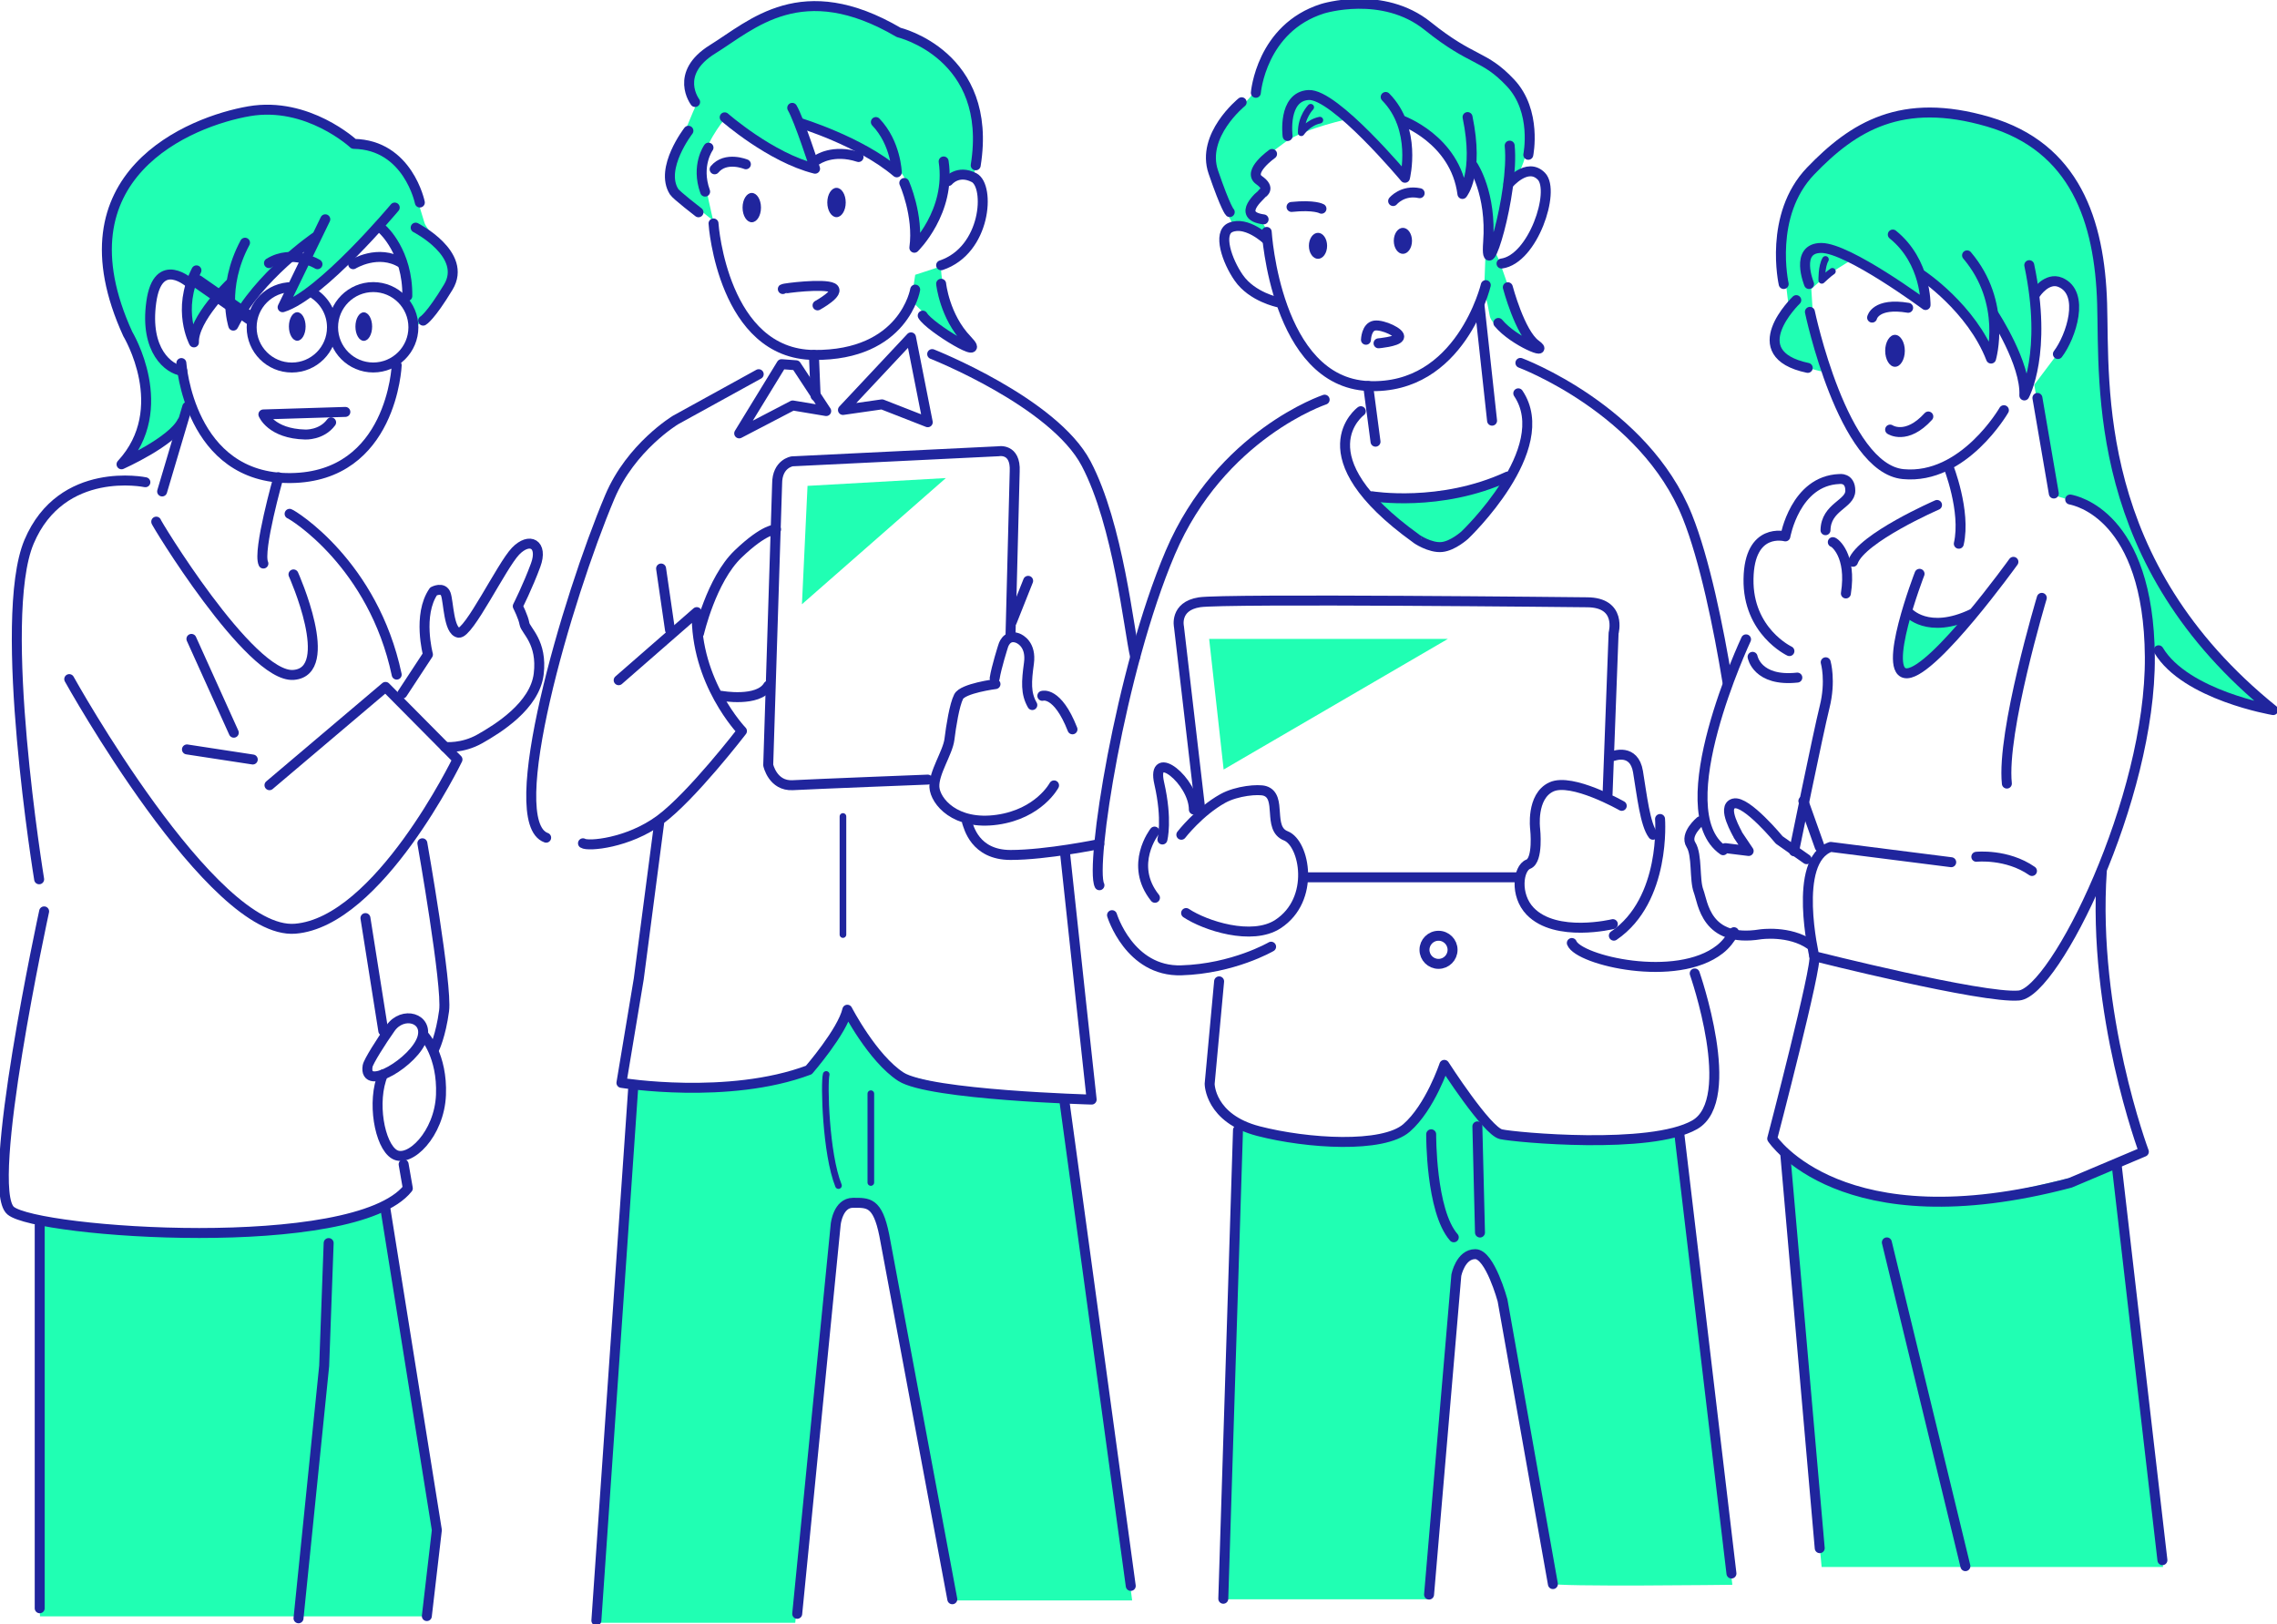 <svg width="457" height="326" viewBox="0 0 457 326" fill="none" xmlns="http://www.w3.org/2000/svg">
<g clip-path="url(#clip0_916_212)">
<path d="M242.68 128.226L245.589 154.442L290.594 128.226H242.68Z" fill="#20FFB3"/>
<path d="M162.073 97.512L160.952 121.271L189.837 95.945L162.073 97.512Z" fill="#20FFB3"/>
<path d="M366.728 74.764C366.728 74.764 356.819 73.248 356.314 68.213C355.809 63.178 359.001 61.49 359.001 61.49C359.001 61.49 357.324 49.216 357.829 45.02C358.334 40.825 368.576 23.84 383.019 22.667C397.462 21.494 412.571 28.723 415.429 36.113C418.288 43.504 422.317 51.238 421.641 59.811C420.964 68.385 423.489 114.952 443.133 129.237L455.395 142.35C455.395 142.35 435.579 137.143 431.377 128.226C431.377 128.226 431.71 106.54 414.753 100.151L411.894 99.311L408.289 77.211L413.409 70.407C413.409 70.407 419.54 58.972 413.329 56.455C413.329 56.455 409.47 56.536 408.794 59.397C408.794 59.397 408.46 73.015 406.774 77.555L401.825 65.372L400.562 64.452L400.229 70.508L389.816 58.325L385.534 55.383L386.453 60.59L378.312 55.798L371.676 52.097L366.475 55.373L363.536 57.981C363.536 57.981 363.869 63.613 363.96 64.785C364.051 65.958 366.728 74.784 366.728 74.784V74.764Z" fill="#20FFB3"/>
<path d="M38.167 81.073C38.167 81.073 35.814 86.451 35.561 86.532C35.309 86.613 25.825 92.588 25.825 92.588C25.825 92.588 30.612 85.784 29.269 79.728C27.926 73.672 23.815 62.41 23.138 61.156C22.462 59.902 20.371 49.56 21.876 44.848C23.381 40.137 28.178 30.896 36.985 26.529C45.792 22.161 52.6 21.484 56.549 21.989C60.498 22.495 70.567 28.884 70.567 28.884C70.567 28.884 75.769 29.137 77.961 31.321C80.152 33.505 83.505 39.217 83.505 39.217C83.505 39.217 84.849 43.504 85.182 44.676C85.515 45.849 88.454 49.044 88.454 49.044C88.454 49.044 92.232 51.986 90.636 55.181C89.04 58.376 84.425 64.846 84.425 64.846L82.829 65.766L81.566 60.468C81.566 60.468 82.243 52.401 78.88 48.619C75.516 44.838 75.86 45.425 75.86 45.425C75.86 45.425 64.356 58.537 58.064 61.399C58.064 61.399 57.306 60.307 57.559 59.882C57.811 59.458 63.942 46.769 63.942 46.769L51.176 58.618L46.722 64.927L46.388 56.526L40.763 63.502C40.763 63.502 38.995 68.041 38.743 68.041C38.49 68.041 37.652 65.018 37.571 64.674C37.49 64.331 37.824 56.434 37.824 56.434C37.824 56.434 33.622 54.17 32.622 55.423C31.622 56.677 29.683 62.571 30.521 66.019C31.36 69.466 32.703 73.076 35.642 74.259L37.238 77.534C37.238 77.534 37.662 79.465 37.662 79.718C37.662 79.971 38.167 81.063 38.167 81.063V81.073Z" fill="#20FFB3"/>
<path d="M145.277 24.113C145.277 24.113 140.802 29.491 141.136 33.525C141.469 37.559 143.156 44.282 143.156 44.282L135.874 38.459C135.318 38.014 134.641 33.525 134.864 32.858C135.086 32.191 139.681 20.756 139.903 20.756C140.126 20.756 137.106 15.711 140.015 12.354C142.923 8.998 157.477 1.486 162.295 1.264C167.113 1.041 175.95 4.398 175.95 4.398L180.535 7.087C180.535 7.087 192.292 9.332 195.423 21.767C195.423 21.767 196.655 32.969 195.312 35.214C195.312 35.214 190.161 35.547 189.827 37.236C189.494 38.924 185.798 48.892 183.778 49.337C184.111 48.66 183.778 36.336 179.859 33.646C175.94 30.957 165.527 26.812 165.527 26.812L159.932 25.023L163.517 34.101C163.517 34.101 147.62 27.378 145.267 24.123L145.277 24.113Z" fill="#20FFB3"/>
<path d="M188.828 53.472C188.828 53.472 189.161 63.673 194.09 68.374C194.09 68.374 190.726 68.486 182.899 60.307L183.687 55.15L188.838 53.472H188.828Z" fill="#20FFB3"/>
<path d="M258.012 28.48L254.093 31.392C254.093 31.392 251.184 33.748 253.083 35.759C254.982 37.771 252.972 39.349 252.972 39.349C252.972 39.349 250.063 42.483 251.296 43.049C252.528 43.615 253.982 45.182 254.093 46.183C254.204 47.184 253.649 47.75 253.305 47.639C252.962 47.528 247.821 45.849 247.821 45.849L243.236 36.548C243.236 36.548 241.559 28.814 245.589 24.78C249.619 20.746 251.861 19.179 251.972 17.268C252.083 15.357 258.466 1.577 267.981 0.91C277.495 0.243 283.878 3.266 287.12 5.732C290.362 8.199 297.311 12.345 297.311 12.345C297.311 12.345 305.037 14.922 306.269 22.657C307.502 30.391 305.037 34.203 305.037 34.203L302.795 36.781L299.321 48.993L300.886 52.239L303.239 58.962L308.279 69.274C308.279 69.274 299.543 66.585 298.987 63.34C298.432 60.094 297.866 58.406 297.866 58.406L298.2 49.438C298.2 49.438 299.876 40.026 295.18 33.414L293.614 38.004C293.614 38.004 290.029 27.358 282.979 24.78L281.302 24.558L282.646 30.492L281.969 34.971L271.112 23.769C271.112 23.769 261.931 25.67 258.012 28.48Z" fill="#20FFB3"/>
<path d="M286.787 320.975H245.135L248.72 224.596C248.72 224.596 255.214 229.974 264.173 228.852C273.132 227.73 279.848 230.642 282.312 226.163C284.777 221.684 290.15 214.283 290.15 214.283C290.15 214.283 297.543 225.94 299.997 227.063C302.452 228.185 320.601 228.63 320.601 228.63L336.943 227.063L347.689 318.064C347.689 318.064 311.642 318.508 311.642 317.841C311.642 317.174 300.219 258.222 300.219 258.222C300.219 258.222 298.654 251.276 294.402 251.499C290.15 251.721 290.594 274.358 290.594 274.358L286.787 320.975Z" fill="#20FFB3"/>
<path d="M77.213 242.359L87.626 306.74L85.606 324.392H8.019L7.18 245.22C7.18 245.22 37.571 247.91 46.641 247.576C55.711 247.242 77.203 242.369 77.203 242.369L77.213 242.359Z" fill="#20FFB3"/>
<path d="M274.697 99.645C274.697 99.645 283.595 100.818 288.463 99.473C293.331 98.129 302.734 95.267 302.734 95.267C302.734 95.267 295.341 109.047 289.302 109.553C283.262 110.058 274.687 99.635 274.687 99.635L274.697 99.645Z" fill="#20FFB3"/>
<path d="M383.291 123.181C383.291 123.181 387.099 125.315 390.907 124.637C394.714 123.96 394.937 123.07 394.937 123.07C394.937 123.07 388.685 135.698 381.837 134.505C379.261 134.06 383.291 123.181 383.291 123.181Z" fill="#20FFB3"/>
<path d="M357.769 231.329C357.769 231.329 368.96 240.964 383.069 241.419C397.179 241.874 421.136 234.918 425.166 233.796L434.124 314.485H365.606L357.769 231.329Z" fill="#20FFB3"/>
<path d="M168.113 244.776L159.608 325.687H118.855L127.359 216.983C127.359 216.983 156.023 219.895 162.285 214.294C168.547 208.693 169.001 202.859 169.678 203.092C170.355 203.324 177.071 214.294 179.758 215.193C182.444 216.093 201.028 221.017 214.017 220.35L227.227 321.208H191.403L176.849 245.453C176.849 245.453 175.284 241.197 171.476 240.974C171.476 240.974 168.789 242.096 168.113 244.786V244.776Z" fill="#20FFB3"/>
<path d="M254.235 46.547C254.235 46.547 256.053 76.635 274.596 77.474C293.139 78.313 298.2 57.223 298.2 57.223" stroke="#20259D" stroke-width="2" stroke-linecap="round" stroke-linejoin="round"/>
<path d="M264.526 51.946C265.536 51.946 266.354 50.778 266.354 49.337C266.354 47.897 265.536 46.729 264.526 46.729C263.517 46.729 262.698 47.897 262.698 49.337C262.698 50.778 263.517 51.946 264.526 51.946Z" fill="#20259D"/>
<path d="M281.565 50.945C282.575 50.945 283.393 49.777 283.393 48.336C283.393 46.896 282.575 45.728 281.565 45.728C280.555 45.728 279.737 46.896 279.737 48.336C279.737 49.777 280.555 50.945 281.565 50.945Z" fill="#20259D"/>
<path d="M274.152 68.192C274.152 68.192 274.232 65.584 275.889 65.341C277.545 65.099 281.262 66.848 280.787 67.717C280.313 68.587 276.677 68.9 276.677 68.9" stroke="#20259D" stroke-width="2" stroke-linecap="round" stroke-linejoin="round"/>
<path d="M258.426 27.297C258.426 27.297 257.396 19.391 262.618 19.068C267.839 18.744 281.979 35.679 281.979 35.679C281.979 35.679 284.433 25.872 278.111 19.462" stroke="#20259D" stroke-width="2" stroke-linecap="round" stroke-linejoin="round"/>
<path d="M281.262 24.133C281.262 24.133 292.089 27.934 293.513 38.924C293.513 38.924 296.907 34.89 294.543 23.496" stroke="#20259D" stroke-width="2" stroke-linecap="round" stroke-linejoin="round"/>
<path d="M295.614 33.232C295.614 33.232 299.411 38.823 298.674 48.63C297.937 58.436 303.946 38.823 302.997 29.228" stroke="#20259D" stroke-width="2" stroke-linecap="round" stroke-linejoin="round"/>
<path d="M255.305 30.896C255.305 30.896 250.286 34.455 252.699 36.154C255.113 37.852 253.406 38.681 253.295 38.883C253.184 39.086 247.922 43.271 253.608 44.029" stroke="#20259D" stroke-width="2" stroke-linecap="round" stroke-linejoin="round"/>
<path d="M252.053 18.623C252.053 18.623 253.103 5.652 265.435 1.749C265.435 1.749 277.495 -2.052 286.554 5.227C295.614 12.506 297.775 10.919 303.149 16.621C308.522 22.323 306.734 31.068 306.734 31.068" stroke="#20259D" stroke-width="2" stroke-linecap="round" stroke-linejoin="round"/>
<path d="M249.205 20.523C249.205 20.523 240.983 27.166 243.519 34.546C246.054 41.926 246.811 42.563 246.811 42.563" stroke="#20259D" stroke-width="2" stroke-linecap="round" stroke-linejoin="round"/>
<path d="M279.606 40.349C279.606 40.349 281.504 38.034 284.928 38.772" stroke="#20259D" stroke-width="2" stroke-linecap="round" stroke-linejoin="round"/>
<path d="M265.223 41.886C265.223 41.886 263.84 41.057 259.214 41.532" stroke="#20259D" stroke-width="2" stroke-linecap="round" stroke-linejoin="round"/>
<path d="M256.527 60.671C256.527 60.671 251.316 59.619 248.629 55.767C246.246 52.36 244.367 46.749 246.973 45.647C250.205 44.272 254.245 48.104 254.245 48.104" stroke="#20259D" stroke-width="2" stroke-linecap="round" stroke-linejoin="round"/>
<path d="M302.755 36.942C302.755 36.942 306.522 32.433 309.37 35.385C312.218 38.337 307.683 52.047 301.361 52.896" stroke="#20259D" stroke-width="2" stroke-linecap="round" stroke-linejoin="round"/>
<path d="M302.623 57.648C302.623 57.648 305.047 66.828 308.209 69.143C311.37 71.458 303.886 68.617 300.724 64.816" stroke="#20259D" stroke-width="2" stroke-linecap="round" stroke-linejoin="round"/>
<path d="M296.937 61.227L299.462 84.43" stroke="#20259D" stroke-width="2" stroke-linecap="round" stroke-linejoin="round"/>
<path d="M274.596 77.474L276.071 88.645" stroke="#20259D" stroke-width="2" stroke-linecap="round" stroke-linejoin="round"/>
<path d="M273.121 82.529C273.121 82.529 261.002 91.385 284.181 108.047C284.181 108.117 287.029 110.028 289.392 109.786C291.604 109.563 293.978 107.41 293.978 107.41C293.978 107.41 312.228 90.091 304.724 78.94" stroke="#20259D" stroke-width="2" stroke-linecap="round" stroke-linejoin="round"/>
<path d="M275.333 99.595C275.333 99.595 289.079 101.89 302.593 95.642" stroke="#20259D" stroke-width="2" stroke-linecap="round" stroke-linejoin="round"/>
<path d="M265.86 80.213C265.86 80.213 245.003 87.169 234.883 110.908C224.773 134.636 218.764 173.863 220.662 177.665" stroke="#20259D" stroke-width="2" stroke-linecap="round" stroke-linejoin="round"/>
<path d="M223.187 183.67C223.187 183.67 226.662 195.064 237.095 194.741C247.528 194.427 255.113 189.999 255.113 189.999" stroke="#20259D" stroke-width="2" stroke-linecap="round" stroke-linejoin="round"/>
<path d="M233.297 168.485C233.297 168.485 234.348 164.582 232.661 157.202C230.974 149.822 239.61 156.777 239.61 162.479" stroke="#20259D" stroke-width="2" stroke-linecap="round" stroke-linejoin="round"/>
<path d="M237.095 167.534C237.095 167.534 240.68 162.894 245.417 160.255C248.266 158.678 252.568 158.334 253.851 158.728C257.436 159.841 254.275 166.271 258.062 167.747C261.85 169.223 264.072 180.506 256.487 185.46C251.275 188.867 241.842 185.773 238.055 183.245" stroke="#20259D" stroke-width="2" stroke-linecap="round" stroke-linejoin="round"/>
<path d="M322.641 159.416L323.853 127.044C323.853 127.044 325.591 120.876 318.48 120.876C318.48 120.876 245.781 120.088 240.731 120.876C235.681 121.665 236.62 125.78 236.62 125.78L240.882 162.318" stroke="#20259D" stroke-width="2" stroke-linecap="round" stroke-linejoin="round"/>
<path d="M261.9 176.077H304.734" stroke="#20259D" stroke-width="2" stroke-linecap="round" stroke-linejoin="round"/>
<path d="M231.722 166.897C231.722 166.897 226.51 173.54 231.803 180.182" stroke="#20259D" stroke-width="2" stroke-linecap="round" stroke-linejoin="round"/>
<path d="M325.49 161.731C325.49 161.731 315.481 156.039 311.37 157.93C307.259 159.82 308.108 166.372 308.108 166.372C308.108 166.372 308.794 172.65 306.734 173.439C304.674 174.227 303.997 179.656 307.108 182.882C312.299 188.26 323.702 185.47 323.702 185.47" stroke="#20259D" stroke-width="2" stroke-linecap="round" stroke-linejoin="round"/>
<path d="M323.853 151.712C323.853 151.712 327.964 150.135 328.752 154.877C329.54 159.618 330.176 165.472 331.751 167.534" stroke="#20259D" stroke-width="2" stroke-linecap="round" stroke-linejoin="round"/>
<path d="M348.012 187.087C347.265 188.442 346.336 189.625 345.184 190.525C336.468 197.39 316.864 192.749 315.47 189.261" stroke="#20259D" stroke-width="2" stroke-linecap="round" stroke-linejoin="round"/>
<path d="M305.148 72.833C305.148 72.833 330.014 82.114 338.65 103.628C342.124 112.293 344.912 125.931 346.709 136.891" stroke="#20259D" stroke-width="2" stroke-linecap="round" stroke-linejoin="round"/>
<path d="M333.176 164.37C333.176 164.37 334.438 180.607 323.904 187.785" stroke="#20259D" stroke-width="2" stroke-linecap="round" stroke-linejoin="round"/>
<path d="M244.68 196.955L242.781 217.519C242.781 217.519 242.781 224.474 252.578 227.012C262.375 229.54 277.545 230.49 282.292 226.375C287.039 222.26 289.877 213.717 289.877 213.717C289.877 213.717 298.412 227.002 301.26 227.639C304.108 228.276 331.287 230.803 340.134 225.738C348.982 220.673 340.134 195.367 340.134 195.367" stroke="#20259D" stroke-width="2" stroke-linecap="round" stroke-linejoin="round"/>
<path d="M288.716 193.447C290.272 193.447 291.534 192.184 291.534 190.626C291.534 189.068 290.272 187.805 288.716 187.805C287.159 187.805 285.898 189.068 285.898 190.626C285.898 192.184 287.159 193.447 288.716 193.447Z" stroke="#20259D" stroke-width="2" stroke-linecap="round" stroke-linejoin="round"/>
<path d="M248.468 226.8L245.518 320.864" stroke="#20259D" stroke-width="2" stroke-linecap="round" stroke-linejoin="round"/>
<path d="M286.817 320.025L292.291 255.917C292.291 255.917 293.129 251.701 296.089 251.701C299.048 251.701 301.563 260.982 301.563 260.982L311.673 317.922" stroke="#20259D" stroke-width="2" stroke-linecap="round" stroke-linejoin="round"/>
<path d="M337.003 227.234L347.507 315.799" stroke="#20259D" stroke-width="2" stroke-linecap="round" stroke-linejoin="round"/>
<path d="M287.241 227.649C287.241 227.649 287.14 243.047 291.776 248.324" stroke="#20259D" stroke-width="2" stroke-linecap="round" stroke-linejoin="round"/>
<path d="M297.038 247.364L296.513 226.062" stroke="#20259D" stroke-width="2" stroke-linecap="round" stroke-linejoin="round"/>
<path d="M380.332 73.612C381.42 73.612 382.302 72.177 382.302 70.407C382.302 68.637 381.42 67.202 380.332 67.202C379.244 67.202 378.363 68.637 378.363 70.407C378.363 72.177 379.244 73.612 380.332 73.612Z" fill="#20259D"/>
<path d="M363.253 62.592C363.253 62.592 369.828 94.004 381.978 95.156C394.129 96.309 402.188 82.326 402.188 82.326" stroke="#20259D" stroke-width="2" stroke-linecap="round" stroke-linejoin="round"/>
<path d="M379.352 86.219C379.352 86.219 382.635 88.413 387.018 83.59" stroke="#20259D" stroke-width="2" stroke-linecap="round" stroke-linejoin="round"/>
<path d="M375.737 63.744C375.737 63.744 376.393 60.671 382.968 61.773" stroke="#20259D" stroke-width="2" stroke-linecap="round" stroke-linejoin="round"/>
<path d="M263.062 21.524C263.062 21.524 261.113 23.476 261.163 26.64C261.163 26.64 262.537 24.588 264.9 24.113" stroke="#20259D" stroke-width="1.333" stroke-linecap="round" stroke-linejoin="round"/>
<path d="M363.081 57.001C363.081 57.001 360.122 49.762 365.546 49.762C370.969 49.762 386.463 61.217 386.463 61.217C386.463 61.217 386.685 52.552 379.888 47.072" stroke="#20259D" stroke-width="2" stroke-linecap="round" stroke-linejoin="round"/>
<path d="M385.705 55.191C385.705 55.191 395.674 61.773 399.613 71.964C399.613 71.964 402.895 60.782 394.795 51.248" stroke="#20259D" stroke-width="2" stroke-linecap="round" stroke-linejoin="round"/>
<path d="M400.209 63.208C400.209 63.208 406.612 73.005 406.289 79.364C406.289 79.364 410.995 70.872 407.279 53.219" stroke="#20259D" stroke-width="2" stroke-linecap="round" stroke-linejoin="round"/>
<path d="M408.592 58.891C408.592 58.891 410.814 55.525 413.52 56.667C418.57 58.81 415.672 67.576 413.026 71.054" stroke="#20259D" stroke-width="2" stroke-linecap="round" stroke-linejoin="round"/>
<path d="M366.374 52.067C365.556 53.462 365.637 56.263 365.637 56.263C365.637 56.263 367.111 54.867 367.768 54.453" stroke="#20259D" stroke-width="1.333" stroke-linecap="round" stroke-linejoin="round"/>
<path d="M360.516 60.236C360.516 60.236 349.346 70.983 362.819 73.834" stroke="#20259D" stroke-width="2" stroke-linecap="round" stroke-linejoin="round"/>
<path d="M357.991 57.001C357.991 57.001 354.87 43.19 363.415 34.303C371.959 25.427 381.645 19.341 399.067 24.436C416.49 29.532 421.408 44.333 421.903 60.944C422.398 77.555 419.772 113.071 456.233 142.512C456.233 142.512 438.659 139.55 433.235 130.511" stroke="#20259D" stroke-width="2" stroke-linecap="round" stroke-linejoin="round"/>
<path d="M408.915 79.86L412.207 99.049" stroke="#20259D" stroke-width="2" stroke-linecap="round" stroke-linejoin="round"/>
<path d="M391.008 93.508C391.008 93.508 394.624 102.557 393.139 109.128" stroke="#20259D" stroke-width="2" stroke-linecap="round" stroke-linejoin="round"/>
<path d="M415.49 100.252C416.581 100.474 431.256 103.325 431.478 131.826C431.7 160.326 412.419 199.139 405.198 199.796C397.977 200.453 364.132 191.9 364.132 191.9C364.132 191.9 359.637 172.711 367.414 169.971L391.614 173.044" stroke="#20259D" stroke-width="2" stroke-linecap="round" stroke-linejoin="round"/>
<path d="M409.794 119.987C409.794 119.987 401.693 146.96 402.784 157.262" stroke="#20259D" stroke-width="2" stroke-linecap="round" stroke-linejoin="round"/>
<path d="M396.654 171.953C396.654 171.953 402.784 171.295 407.824 174.804" stroke="#20259D" stroke-width="2" stroke-linecap="round" stroke-linejoin="round"/>
<path d="M385.261 115.164C385.261 115.164 377.373 135.556 382.847 135.121C388.321 134.687 404.097 112.758 404.097 112.758" stroke="#20259D" stroke-width="2" stroke-linecap="round" stroke-linejoin="round"/>
<path d="M382.958 122.838C382.958 122.838 386.877 127.468 395.856 123.191" stroke="#20259D" stroke-width="2" stroke-linecap="round" stroke-linejoin="round"/>
<path d="M388.766 101.344C388.766 101.344 373.656 107.925 371.899 112.748" stroke="#20259D" stroke-width="2" stroke-linecap="round" stroke-linejoin="round"/>
<path d="M359.142 130.673C359.142 130.673 350.76 126.73 350.931 116.205C351.093 105.681 358.324 107.652 358.324 107.652C358.324 107.652 360.294 96.47 369.172 96.137C369.172 96.137 371.363 95.783 371.363 98.492C371.363 101.202 366.465 101.728 366.384 106.409" stroke="#20259D" stroke-width="2" stroke-linecap="round" stroke-linejoin="round"/>
<path d="M367.849 108.805C368.182 108.805 371.687 111.434 370.475 119.107" stroke="#20259D" stroke-width="2" stroke-linecap="round" stroke-linejoin="round"/>
<path d="M350.436 128.317C350.436 128.317 334.337 162.631 345.841 170.638" stroke="#20259D" stroke-width="2" stroke-linecap="round" stroke-linejoin="round"/>
<path d="M351.749 131.825C351.749 131.825 352.628 136.87 360.728 135.991" stroke="#20259D" stroke-width="2" stroke-linecap="round" stroke-linejoin="round"/>
<path d="M366.425 132.917C366.425 132.917 367.515 136.648 366.202 141.905C364.889 147.163 360.072 170.851 360.072 170.851" stroke="#20259D" stroke-width="2" stroke-linecap="round" stroke-linejoin="round"/>
<path d="M362.597 172.438L357.092 168.576C357.092 168.576 350.517 160.599 347.972 161.256C345.427 161.913 348.75 167.302 348.83 167.625L350.962 170.79L346.275 170.214" stroke="#20259D" stroke-width="2" stroke-linecap="round" stroke-linejoin="round"/>
<path d="M341.235 164.825C341.235 164.825 338.064 167.454 339.377 169.536C340.69 171.619 340.033 176.553 340.912 178.858C341.791 181.163 342.336 189.271 353.285 187.522C353.285 187.522 359.092 186.643 363.364 189.605" stroke="#20259D" stroke-width="2" stroke-linecap="round" stroke-linejoin="round"/>
<path d="M361.94 160.76L365.223 169.971" stroke="#20259D" stroke-width="2" stroke-linecap="round" stroke-linejoin="round"/>
<path d="M364.122 191.9C364.889 193.325 355.688 228.518 355.688 228.518C355.688 228.518 369.485 249.568 415.49 237.395L430.276 231.147C430.276 231.147 419.873 203.415 421.843 174.793" stroke="#20259D" stroke-width="2" stroke-linecap="round" stroke-linejoin="round"/>
<path d="M378.696 249.345L394.462 314.323" stroke="#20259D" stroke-width="2" stroke-linecap="round" stroke-linejoin="round"/>
<path d="M424.802 233.665L434.003 313.12" stroke="#20259D" stroke-width="2" stroke-linecap="round" stroke-linejoin="round"/>
<path d="M358.324 231.804L365.223 310.713" stroke="#20259D" stroke-width="2" stroke-linecap="round" stroke-linejoin="round"/>
<path d="M143.206 44.848C143.206 45.354 145.226 71.074 163.356 71.236C181.485 71.397 183.677 58.123 183.677 58.123" stroke="#20259D" stroke-width="2" stroke-linecap="round" stroke-linejoin="round"/>
<path d="M167.89 43.584C168.911 43.584 169.739 42.267 169.739 40.642C169.739 39.018 168.911 37.7 167.89 37.7C166.87 37.7 166.042 39.018 166.042 40.642C166.042 42.267 166.87 43.584 167.89 43.584Z" fill="#20259D"/>
<path d="M150.882 44.606C151.903 44.606 152.73 43.289 152.73 41.664C152.73 40.039 151.903 38.722 150.882 38.722C149.861 38.722 149.034 40.039 149.034 41.664C149.034 43.289 149.861 44.606 150.882 44.606Z" fill="#20259D"/>
<path d="M157.114 58.012C157.366 57.84 165.345 56.839 167.103 57.759C168.86 58.679 164.083 61.287 164.083 61.287" stroke="#20259D" stroke-width="2" stroke-linecap="round" stroke-linejoin="round"/>
<path d="M164.032 32.069C164.032 32.069 167.163 29.825 172.314 31.513" stroke="#20259D" stroke-width="2" stroke-linecap="round" stroke-linejoin="round"/>
<path d="M149.7 32.969C149.7 32.969 145.671 31.291 143.428 33.98" stroke="#20259D" stroke-width="2" stroke-linecap="round" stroke-linejoin="round"/>
<path d="M145.448 23.547C145.448 23.547 154.629 31.614 163.588 33.859C163.588 33.859 160.346 23.88 159.002 21.646" stroke="#20259D" stroke-width="2" stroke-linecap="round" stroke-linejoin="round"/>
<path d="M160.507 24.669C160.507 24.669 172.597 28.308 179.99 34.587C179.99 34.587 179.818 28.703 175.788 24.497" stroke="#20259D" stroke-width="2" stroke-linecap="round" stroke-linejoin="round"/>
<path d="M138.166 26.246C138.166 26.246 132.329 33.778 135.288 38.469C135.732 39.177 140.186 42.604 140.186 42.604" stroke="#20259D" stroke-width="2" stroke-linecap="round" stroke-linejoin="round"/>
<path d="M139.51 20.473C139.51 20.473 135.146 14.761 143.034 9.878C150.923 4.994 160.891 -4.913 180.374 6.511C180.374 6.511 199.402 10.99 195.827 33.181" stroke="#20259D" stroke-width="2" stroke-linecap="round" stroke-linejoin="round"/>
<path d="M181.495 36.72C181.495 36.72 184.404 43.221 183.515 49.721C183.515 49.721 190.908 42.493 189.393 32.403" stroke="#20259D" stroke-width="2" stroke-linecap="round" stroke-linejoin="round"/>
<path d="M190.343 36.326C190.343 36.326 192.241 33.97 195.493 35.648C198.746 37.327 197.958 50.217 188.888 53.24" stroke="#20259D" stroke-width="2" stroke-linecap="round" stroke-linejoin="round"/>
<path d="M188.888 56.95C188.888 56.95 189.565 63.502 194.09 68.213C198.614 72.924 186.535 65.695 185.192 63.34" stroke="#20259D" stroke-width="2" stroke-linecap="round" stroke-linejoin="round"/>
<path d="M142.196 29.633C142.196 29.633 139.621 33.191 141.519 38.459" stroke="#20259D" stroke-width="2" stroke-linecap="round" stroke-linejoin="round"/>
<path d="M156.861 73.086L148.357 86.977L159.103 81.376L165.82 82.498L159.78 73.308L156.861 73.086Z" stroke="#20259D" stroke-width="2" stroke-linecap="round" stroke-linejoin="round"/>
<path d="M169.183 82.276L182.838 67.707L186.202 84.743L177.021 81.154L169.183 82.276Z" stroke="#20259D" stroke-width="2" stroke-linecap="round" stroke-linejoin="round"/>
<path d="M163.356 71.236L163.699 79.476" stroke="#20259D" stroke-width="2" stroke-linecap="round" stroke-linejoin="round"/>
<path d="M152.276 75.098L135.591 84.288C135.591 84.288 126.632 89.666 122.38 99.756C113.775 120.158 100.675 164.997 109.614 168.121" stroke="#20259D" stroke-width="2" stroke-linecap="round" stroke-linejoin="round"/>
<path d="M187.09 71.064C187.09 71.064 211.492 80.699 217.986 93.033C224.48 105.368 226.551 126.396 227.833 131.836" stroke="#20259D" stroke-width="2" stroke-linecap="round" stroke-linejoin="round"/>
<path d="M186.202 156.464C186.202 156.464 163.143 157.364 159.114 157.586C155.084 157.808 154.185 153.552 154.185 153.552L155.972 97.067C155.972 93.033 158.992 92.588 158.992 92.588L200.412 90.566C200.412 90.566 203.886 89.889 203.654 94.6L202.816 127.377" stroke="#20259D" stroke-width="2" stroke-linecap="round" stroke-linejoin="round"/>
<path d="M199.634 136.122C199.968 133.939 201.311 129.733 201.311 129.733C201.311 129.733 201.927 127.215 204.22 128.055C204.785 128.267 207.017 129.399 206.512 133.099C206.007 136.8 205.836 139.155 207.189 141.501" stroke="#20259D" stroke-width="2" stroke-linecap="round" stroke-linejoin="round"/>
<path d="M199.796 137.295C199.796 137.295 193.251 138.134 192.403 139.813C191.554 141.491 190.888 145.697 190.555 148.386C190.221 151.075 187.363 155.109 187.535 157.97C187.706 160.831 191.736 165.705 200.129 164.522C208.522 163.339 211.552 157.627 211.552 157.627" stroke="#20259D" stroke-width="2" stroke-linecap="round" stroke-linejoin="round"/>
<path d="M194.09 165.037C194.423 165.876 195.605 171.588 202.826 171.588C210.047 171.588 220.622 169.405 220.622 169.405" stroke="#20259D" stroke-width="2" stroke-linecap="round" stroke-linejoin="round"/>
<path d="M209.199 139.651C209.199 139.651 212.219 138.64 215.249 146.374" stroke="#20259D" stroke-width="2" stroke-linecap="round" stroke-linejoin="round"/>
<path d="M206.351 116.569L203.099 124.748" stroke="#20259D" stroke-width="2" stroke-linecap="round" stroke-linejoin="round"/>
<path d="M117.007 169.243C118.017 169.92 126.077 169.243 132.46 164.532C138.843 159.82 148.913 146.718 148.913 146.718C148.913 146.718 139.51 136.971 139.843 122.848L124.168 136.517" stroke="#20259D" stroke-width="2" stroke-linecap="round" stroke-linejoin="round"/>
<path d="M132.682 114.103L134.47 126.427" stroke="#20259D" stroke-width="2" stroke-linecap="round" stroke-linejoin="round"/>
<path d="M140.297 127.104C140.297 127.104 142.762 116.347 148.135 111.191C153.508 106.035 155.75 106.257 155.75 106.257" stroke="#20259D" stroke-width="2" stroke-linecap="round" stroke-linejoin="round"/>
<path d="M144.772 139.651C144.772 139.651 152.165 140.995 154.175 137.629" stroke="#20259D" stroke-width="2" stroke-linecap="round" stroke-linejoin="round"/>
<path d="M132.288 165.209L128.198 196.479L124.723 217.327C124.723 217.327 146.216 220.804 162.335 214.748C162.335 214.748 169.052 207.014 170.062 202.647C170.062 202.647 175.102 212.393 180.808 216.093C186.515 219.793 219.097 220.683 219.097 220.683C219.097 220.683 215.067 183.7 213.724 170.921" stroke="#20259D" stroke-width="2" stroke-linecap="round" stroke-linejoin="round"/>
<path d="M169.183 163.865V187.563" stroke="#20259D" stroke-width="1.333" stroke-linecap="round" stroke-linejoin="round"/>
<path d="M127.087 218.327L119.694 325.242" stroke="#20259D" stroke-width="2" stroke-linecap="round" stroke-linejoin="round"/>
<path d="M160.002 323.887L167.729 245.716C167.729 245.716 168.173 241.399 171.203 241.399C174.233 241.399 176.132 241.176 177.475 247.9L191.13 320.965" stroke="#20259D" stroke-width="2" stroke-linecap="round" stroke-linejoin="round"/>
<path d="M213.572 220.562L226.945 318.286" stroke="#20259D" stroke-width="2" stroke-linecap="round" stroke-linejoin="round"/>
<path d="M165.82 215.638C165.365 217.327 165.709 231.551 168.284 237.941" stroke="#20259D" stroke-width="1.333" stroke-linecap="round" stroke-linejoin="round"/>
<path d="M174.779 219.5V237.324" stroke="#20259D" stroke-width="1.333" stroke-linecap="round" stroke-linejoin="round"/>
<path d="M63.073 59.002C65.215 60.448 66.629 62.905 66.629 65.695C66.629 70.154 63.023 73.763 58.569 73.763C54.115 73.763 50.509 70.154 50.509 65.695C50.509 61.237 54.115 57.627 58.569 57.627" stroke="#20259D" stroke-width="2" stroke-linecap="round" stroke-linejoin="round"/>
<path d="M74.91 73.753C79.362 73.753 82.97 70.141 82.97 65.685C82.97 61.23 79.362 57.617 74.91 57.617C70.459 57.617 66.851 61.23 66.851 65.685C66.851 70.141 70.459 73.753 74.91 73.753Z" stroke="#20259D" stroke-width="2" stroke-linecap="round" stroke-linejoin="round"/>
<path d="M59.66 68.385C60.586 68.385 61.336 67.104 61.336 65.523C61.336 63.943 60.586 62.662 59.66 62.662C58.734 62.662 57.983 63.943 57.983 65.523C57.983 67.104 58.734 68.385 59.66 68.385Z" fill="#20259D"/>
<path d="M73.012 68.405C73.938 68.405 74.688 67.124 74.688 65.544C74.688 63.964 73.938 62.683 73.012 62.683C72.086 62.683 71.335 63.964 71.335 65.544C71.335 67.124 72.086 68.405 73.012 68.405Z" fill="#20259D"/>
<path d="M70.881 53.027C70.881 53.027 75.921 49.893 80.617 52.805" stroke="#20259D" stroke-width="2" stroke-linecap="round" stroke-linejoin="round"/>
<path d="M63.72 53.027C63.72 53.027 58.68 49.893 53.983 52.805" stroke="#20259D" stroke-width="2" stroke-linecap="round" stroke-linejoin="round"/>
<path d="M79.617 73.308C79.617 73.308 78.718 95.722 58.347 95.945C37.975 96.167 36.4 72.864 36.4 72.864" stroke="#20259D" stroke-width="2" stroke-linecap="round" stroke-linejoin="round"/>
<path d="M69.315 82.67L52.862 83.176C52.862 83.176 54.377 87.038 61.255 87.21C61.255 87.21 64.528 87.382 66.457 84.773" stroke="#20259D" stroke-width="2" stroke-linecap="round" stroke-linejoin="round"/>
<path d="M79.223 41.654C79.223 41.654 64.447 59.306 56.721 61.661L65.285 44.009" stroke="#20259D" stroke-width="2" stroke-linecap="round" stroke-linejoin="round"/>
<path d="M63.275 47.619C63.275 47.619 51.852 55.434 46.823 65.352C46.823 65.352 44.308 57.789 49.176 48.711" stroke="#20259D" stroke-width="2" stroke-linecap="round" stroke-linejoin="round"/>
<path d="M46.146 56.95C46.146 56.95 38.753 64.007 38.925 68.718C38.925 68.718 35.4 62.167 39.429 54.261" stroke="#20259D" stroke-width="2" stroke-linecap="round" stroke-linejoin="round"/>
<path d="M38.248 56.95C38.248 56.95 31.703 50.894 30.36 60.651C29.017 70.407 33.885 74.097 36.571 74.431" stroke="#20259D" stroke-width="2" stroke-linecap="round" stroke-linejoin="round"/>
<path d="M76.819 46.082C76.819 46.082 81.859 50.561 81.748 59.417" stroke="#20259D" stroke-width="2" stroke-linecap="round" stroke-linejoin="round"/>
<path d="M50.176 63.835L39.672 56.526" stroke="#20259D" stroke-width="2.667" stroke-linecap="round" stroke-linejoin="round"/>
<path d="M83.425 45.688C83.425 45.688 93.949 51.056 89.969 57.627C86.364 63.593 84.93 64.351 84.93 64.351" stroke="#20259D" stroke-width="2" stroke-linecap="round" stroke-linejoin="round"/>
<path d="M84.263 40.643C84.263 40.643 81.91 29.046 70.992 28.874C70.992 28.874 61.76 20.301 50.004 22.323C38.248 24.345 11.049 35.102 25.653 67.04C25.653 67.04 34.723 82.003 24.391 93.185C24.391 93.185 34.551 88.645 36.561 84.611" stroke="#20259D" stroke-width="2" stroke-linecap="round" stroke-linejoin="round"/>
<path d="M55.882 95.783C55.882 95.783 51.681 110.574 52.862 113.102" stroke="#20259D" stroke-width="2" stroke-linecap="round" stroke-linejoin="round"/>
<path d="M37.581 81.659L32.541 98.634" stroke="#20259D" stroke-width="2" stroke-linecap="round" stroke-linejoin="round"/>
<path d="M31.36 104.69C30.855 104.185 50.166 136.122 58.902 135.455C67.639 134.788 58.902 115.285 58.902 115.285" stroke="#20259D" stroke-width="2" stroke-linecap="round" stroke-linejoin="round"/>
<path d="M29.178 96.784C29.178 96.784 12.382 93.256 5.837 108.724C-0.708 124.193 7.857 176.472 7.857 176.472" stroke="#20259D" stroke-width="2" stroke-linecap="round" stroke-linejoin="round"/>
<path d="M76.93 206.893L73.345 184.256" stroke="#20259D" stroke-width="2" stroke-linecap="round" stroke-linejoin="round"/>
<path d="M8.857 182.912C8.857 182.912 -3.233 238.497 2.141 242.976C7.514 247.455 71.103 251.944 81.849 238.497L81.011 233.675" stroke="#20259D" stroke-width="2" stroke-linecap="round" stroke-linejoin="round"/>
<path d="M13.897 136.294C13.897 136.294 42.449 187.734 59.236 186.39C76.022 185.045 91.818 152.43 91.818 152.43L77.375 137.861L54.084 157.586" stroke="#20259D" stroke-width="2" stroke-linecap="round" stroke-linejoin="round"/>
<path d="M50.731 152.43L37.521 150.408" stroke="#20259D" stroke-width="2" stroke-linecap="round" stroke-linejoin="round"/>
<path d="M46.924 147.051L38.419 128.226" stroke="#20259D" stroke-width="2" stroke-linecap="round" stroke-linejoin="round"/>
<path d="M80.738 139.206L85.889 131.36C85.889 131.36 83.758 123.404 87.01 118.692C87.01 118.692 88.909 117.681 89.475 119.248C90.04 120.816 90.03 126.649 92.05 126.983C94.07 127.316 100.675 113.536 103.473 110.625C106.271 107.713 109.068 109.169 107.503 113.425C105.937 117.681 103.917 121.665 103.917 121.665C103.917 121.665 105.039 123.849 105.261 125.193C105.483 126.538 108.897 128.893 108.119 135.283C107.341 141.673 99.888 146.263 96.312 148.285C92.737 150.307 89.313 149.912 89.313 149.912" stroke="#20259D" stroke-width="2" stroke-linecap="round" stroke-linejoin="round"/>
<path d="M58.124 103.123C58.801 103.345 74.921 113.213 79.617 135.394" stroke="#20259D" stroke-width="2" stroke-linecap="round" stroke-linejoin="round"/>
<path d="M65.962 249.477L65.063 274.135L59.912 324.787" stroke="#20259D" stroke-width="2" stroke-linecap="round" stroke-linejoin="round"/>
<path d="M7.968 245.898V322.775" stroke="#20259D" stroke-width="2" stroke-linecap="round" stroke-linejoin="round"/>
<path d="M77.324 242.42L87.677 307.084L85.667 324.342" stroke="#20259D" stroke-width="2" stroke-linecap="round" stroke-linejoin="round"/>
<path d="M84.768 169.243C84.768 169.243 89.808 197.824 89.131 202.859C88.454 207.894 87.172 210.482 87.172 210.482" stroke="#20259D" stroke-width="2" stroke-linecap="round" stroke-linejoin="round"/>
<path d="M84.748 208.319C83.324 213.01 72.901 219.359 73.779 213.96C73.921 213.07 76.526 208.956 78.375 206.347C80.849 202.849 85.96 204.295 84.748 208.319Z" stroke="#20259D" stroke-width="2" stroke-linecap="round" stroke-linejoin="round"/>
<path d="M85.162 207.904C85.162 207.904 88.818 211.857 88.505 219.733C88.192 227.609 82.172 233.462 79.163 231.673C76.153 229.883 74.587 221.007 76.87 215.638" stroke="#20259D" stroke-width="2" stroke-linecap="round" stroke-linejoin="round"/>
</g>
<defs>
<clipPath id="clip0_916_212">
<rect width="457" height="326" fill="white"/>
</clipPath>
</defs>
</svg>
